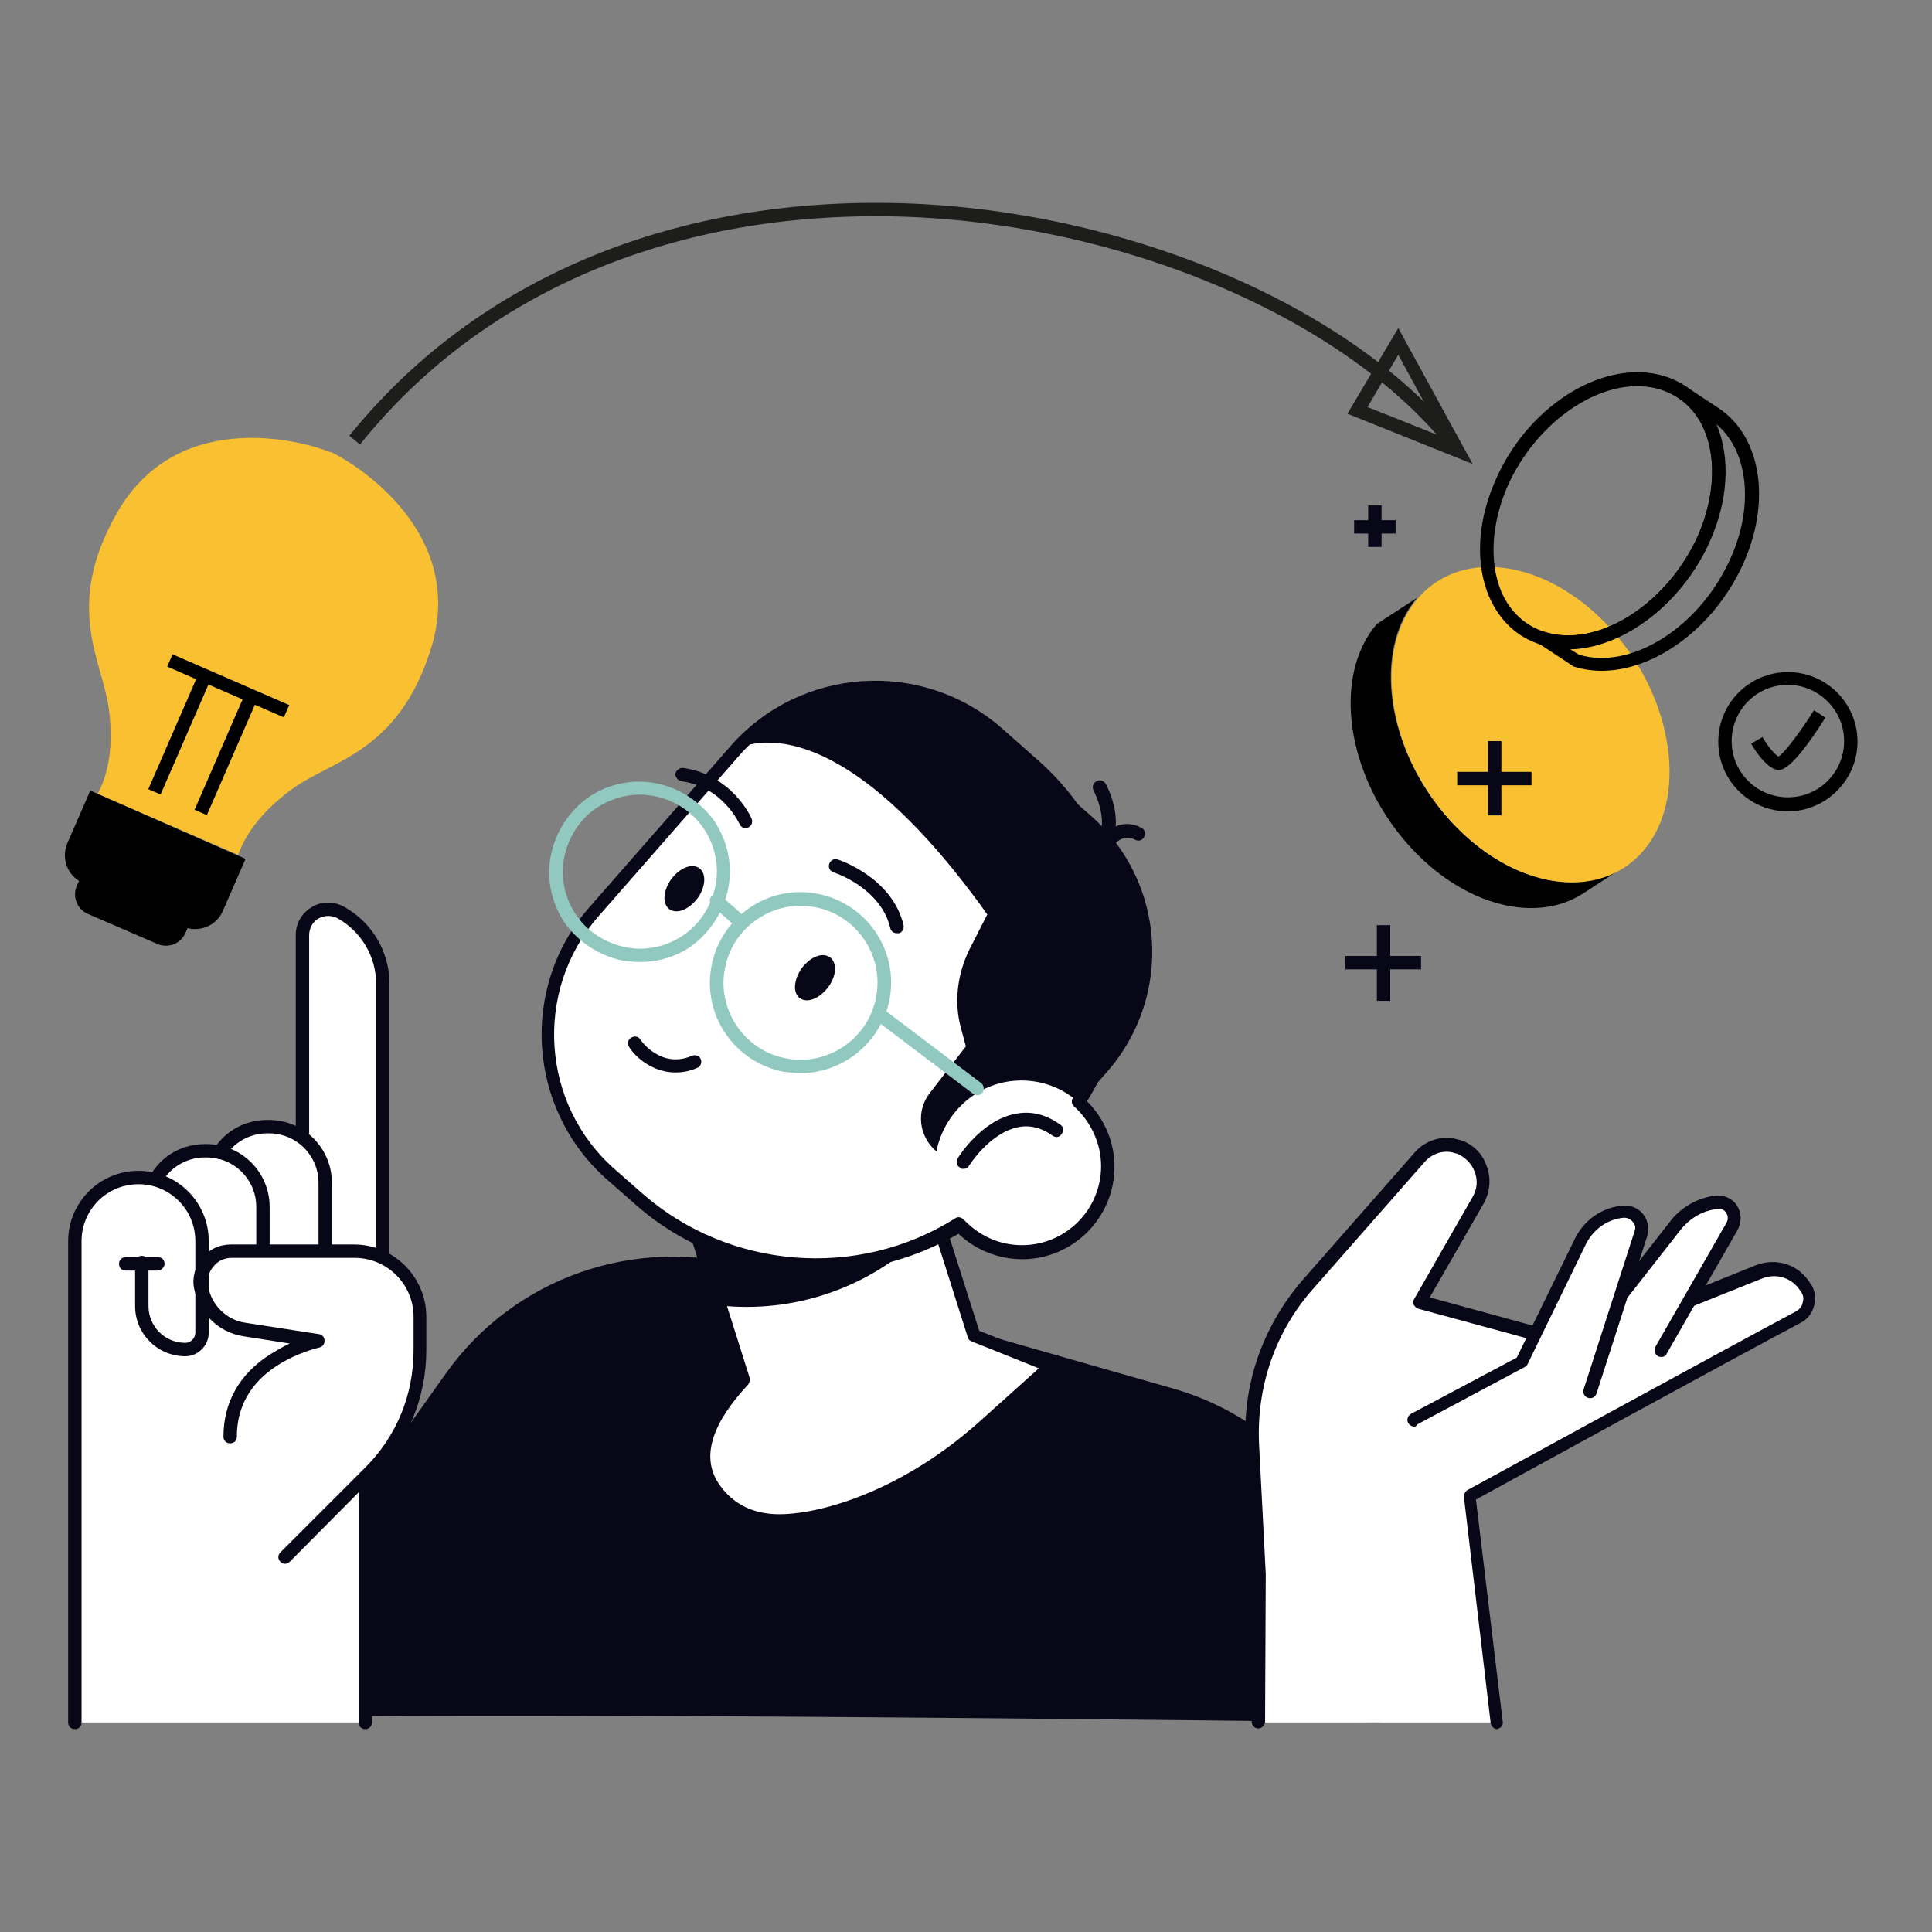 <svg width="200" height="200" viewBox="0 0 200 200" fill="none" xmlns="http://www.w3.org/2000/svg">
<rect x="0" y="0" width="200" height="200" fill="#808080" stroke="none"/>
<g clip-path="url(#clip0_1433_9613)">
<path d="M10.105 82.19L24.658 88.496C25.282 86.695 26.806 84.2 30.202 81.705C34.36 78.656 41.22 77.963 44.616 67.152C48.566 54.471 35.538 47.333 34.221 46.779C34.221 46.779 34.221 46.779 34.152 46.779H34.083C32.558 46.086 18.698 41.581 12.115 53.085C6.502 62.925 10.66 68.4 11.283 73.528C11.838 77.686 11.006 80.527 10.105 82.19Z" fill="#F9C032"/>
<path d="M18.906 95.911L8.581 91.407C6.987 90.714 6.294 88.843 6.987 87.249L9.343 81.844L25.42 88.912L23.064 94.317C22.371 95.911 20.5 96.604 18.906 95.911Z" fill="black"/>
<path d="M16.273 97.713L9.066 94.594C7.957 94.109 7.472 92.792 7.957 91.683L9.62 87.941L20.847 92.862L19.184 96.604C18.698 97.713 17.382 98.198 16.273 97.713Z" fill="black"/>
<path d="M20.605 69.621L15.352 81.695L16.623 82.248L21.876 70.174L20.605 69.621Z" fill="black"/>
<path d="M25.394 71.754L20.142 83.828L21.413 84.381L26.665 72.307L25.394 71.754Z" fill="black"/>
<path d="M17.866 67.737L17.312 69.008L29.385 74.261L29.938 72.99L17.866 67.737Z" fill="black"/>
<path d="M150.157 46.711C139.069 32.575 114.815 22.526 91.184 22.388C90.976 22.388 90.768 22.388 90.629 22.388C68.454 22.388 49.466 30.773 37.27 46.018L36.161 45.117C48.773 29.456 68.316 20.863 91.253 21.002C115.3 21.14 139.97 31.396 151.266 45.88L150.157 46.711Z" fill="#1D1D1B"/>
<path d="M152.443 48.029L139.484 42.831L144.751 33.961L152.443 48.029ZM141.563 42.138L149.394 45.257L144.751 36.733L141.563 42.138Z" fill="#1D1D1B"/>
<path d="M20.5 178.31L46.14 142.205C53.209 132.226 65.821 127.86 77.532 131.187L121.398 143.73C127.774 145.531 133.387 149.551 137.129 155.025L143.019 178.31C143.089 178.31 20.5 176.716 20.5 178.31Z" fill="#080717"/>
<path d="M100.817 138.321L91.947 110.324L69.009 117.601L76.978 142.756C73.652 146.29 71.504 150.309 73.79 153.774C79.265 162.367 94.996 153.774 101.856 147.607C108.786 141.439 108.786 141.439 108.786 141.439L100.817 138.321Z" fill="white"/>
<path d="M80.998 158.141C80.443 158.141 79.889 158.072 79.334 158.003C76.632 157.656 74.553 156.34 73.167 154.191C71.088 150.934 72.127 147.054 76.147 142.619L68.247 117.81C68.177 117.602 68.177 117.463 68.316 117.255C68.385 117.117 68.524 116.978 68.732 116.909L91.669 109.633C92.016 109.494 92.432 109.702 92.57 110.118L101.371 137.768L109.063 140.817C109.271 140.886 109.479 141.094 109.479 141.371C109.548 141.579 109.41 141.856 109.271 141.995L102.341 148.162C97.837 152.251 88.412 158.141 80.998 158.141ZM69.841 118.087L77.602 142.619C77.671 142.826 77.602 143.104 77.463 143.312C73.652 147.4 72.612 150.796 74.345 153.498C75.523 155.3 77.255 156.409 79.542 156.686C83.284 157.171 92.57 155.092 101.441 147.123L107.539 141.648L100.609 138.876C100.401 138.807 100.262 138.669 100.193 138.461L91.531 111.157L69.841 118.087Z" fill="#080717"/>
<path d="M96.312 127.098L90.561 108.941L69.009 115.802L75.176 135.205C82.799 135.829 90.699 133.057 96.312 127.098Z" fill="#080717"/>
<path d="M111.627 114.068C118.903 103.049 117.101 88.012 106.845 79.072L103.242 75.885C95.272 68.885 83.076 69.717 76.077 77.686L61.455 94.457C54.456 102.426 55.287 114.622 63.257 121.621L66.098 124.116C75.592 132.432 89.105 133.125 99.292 126.749C100.886 128.482 103.242 129.591 105.806 129.591C110.726 129.591 114.676 125.641 114.676 120.721C114.676 118.087 113.498 115.662 111.627 114.068Z" fill="white"/>
<path d="M84.532 131.671C77.74 131.671 70.949 129.315 65.683 124.602L62.841 122.108C54.595 114.831 53.763 102.219 60.97 93.972L75.592 77.272C82.799 69.025 95.411 68.124 103.727 75.401L107.331 78.588C117.518 87.459 119.666 102.566 112.528 114C114.33 115.801 115.369 118.227 115.369 120.791C115.369 126.058 111.073 130.354 105.806 130.354C103.381 130.354 100.955 129.384 99.223 127.721C94.649 130.354 89.59 131.671 84.532 131.671ZM90.561 71.866C85.363 71.866 80.235 74.015 76.562 78.172L61.94 94.873C55.218 102.566 55.981 114.346 63.673 121.068L66.514 123.563C75.454 131.394 88.759 132.502 98.876 126.127C99.153 125.919 99.5 125.988 99.777 126.266C101.371 127.929 103.45 128.899 105.806 128.899C110.311 128.899 113.983 125.226 113.983 120.722C113.983 118.366 112.944 116.148 111.211 114.554C110.934 114.346 110.865 113.93 111.073 113.653C118.211 102.773 116.201 88.151 106.43 79.558L102.826 76.371C99.292 73.391 94.926 71.866 90.561 71.866Z" fill="#080717"/>
<path d="M105.737 111.85C108.093 111.85 110.172 112.751 111.766 114.206L114.607 110.949C121.467 103.119 120.705 91.2 112.805 84.339L103.173 75.885C95.203 68.885 83.007 69.717 76.008 77.686C76.008 77.686 85.502 71.242 102.203 94.664L100.332 98.337C99.084 100.901 98.738 103.812 99.5 106.514L99.985 108.316L96.243 113.167C94.788 115.038 95.134 117.671 96.936 119.196C97.767 115.038 101.371 111.85 105.737 111.85Z" fill="#080717"/>
<path d="M66.237 99.585C65.683 99.585 65.059 99.516 64.504 99.447C62.079 98.962 59.931 97.576 58.475 95.566C57.09 93.487 56.535 90.992 57.02 88.567C57.505 86.141 58.891 83.993 60.901 82.538C62.98 81.152 65.475 80.598 67.9 81.083C70.325 81.568 72.474 82.954 73.929 84.963C75.315 87.042 75.869 89.537 75.384 91.963C74.899 94.388 73.513 96.536 71.504 97.991C69.979 99.031 68.177 99.585 66.237 99.585ZM66.237 82.261C64.643 82.261 63.118 82.746 61.733 83.647C60 84.825 58.822 86.696 58.406 88.775C57.99 90.854 58.475 93.002 59.654 94.734C60.832 96.467 62.703 97.645 64.782 98.061C66.861 98.477 69.009 97.992 70.741 96.813C72.474 95.635 73.652 93.764 74.067 91.685C74.483 89.606 73.998 87.458 72.82 85.726C71.642 83.993 69.771 82.815 67.692 82.399C67.207 82.33 66.722 82.261 66.237 82.261Z" fill="#91C9C0"/>
<path d="M82.869 111.089C82.314 111.089 81.76 111.02 81.136 110.951C76.077 109.98 72.682 105.129 73.652 100.001C74.622 94.943 79.473 91.547 84.601 92.517C89.66 93.487 93.055 98.338 92.085 103.466C91.184 107.971 87.234 111.089 82.869 111.089ZM82.869 93.764C79.126 93.764 75.731 96.467 75.038 100.279C74.206 104.575 77.117 108.802 81.413 109.565C85.71 110.396 89.937 107.486 90.699 103.189C91.531 98.893 88.62 94.665 84.324 93.903C83.839 93.834 83.354 93.764 82.869 93.764Z" fill="#91C9C0"/>
<path d="M101.163 113.376C101.024 113.376 100.886 113.306 100.747 113.237L90.491 105.476C90.214 105.268 90.144 104.783 90.352 104.506C90.56 104.228 91.045 104.159 91.323 104.367L101.579 112.128C101.856 112.336 101.925 112.821 101.717 113.099C101.579 113.306 101.371 113.376 101.163 113.376Z" fill="#91C9C0"/>
<path d="M76.563 95.98C76.424 95.98 76.216 95.911 76.078 95.842L73.721 93.763C73.444 93.486 73.375 93.07 73.652 92.793C73.929 92.515 74.345 92.446 74.622 92.723L76.978 94.802C77.256 95.079 77.325 95.495 77.048 95.772C76.909 95.911 76.77 95.98 76.563 95.98Z" fill="#91C9C0"/>
<path d="M85.71 102.218C84.809 103.396 83.562 103.881 82.8 103.327C82.037 102.773 82.176 101.387 83.007 100.209C83.908 99.031 85.156 98.546 85.918 99.1C86.68 99.654 86.611 101.04 85.71 102.218Z" fill="#080717"/>
<path d="M72.197 93.004C71.296 94.181 70.048 94.667 69.286 94.112C68.524 93.558 68.662 92.172 69.494 90.994C70.395 89.816 71.642 89.331 72.404 89.885C73.167 90.439 73.028 91.895 72.197 93.004Z" fill="#080717"/>
<path d="M69.909 111.021C67.622 111.021 65.821 109.497 65.128 108.388C64.92 108.041 64.989 107.626 65.336 107.418C65.682 107.21 66.098 107.279 66.306 107.626C66.375 107.764 68.454 110.675 71.642 109.289C71.988 109.15 72.404 109.289 72.543 109.635C72.681 109.982 72.543 110.398 72.196 110.536C71.434 110.883 70.671 111.021 69.909 111.021Z" fill="#080717"/>
<path d="M92.847 96.608C92.501 96.608 92.224 96.4 92.154 96.053C91.184 91.895 86.333 90.302 86.264 90.302C85.917 90.163 85.71 89.816 85.848 89.401C85.987 89.054 86.333 88.846 86.749 88.985C86.957 89.054 92.362 90.856 93.54 95.776C93.609 96.123 93.402 96.538 93.055 96.608C92.916 96.608 92.847 96.608 92.847 96.608Z" fill="#080717"/>
<path d="M77.186 85.725C76.908 85.725 76.7 85.587 76.562 85.309C76.493 85.171 74.76 81.429 70.533 80.874C70.186 80.805 69.909 80.459 69.909 80.112C69.978 79.766 70.325 79.488 70.671 79.488C75.73 80.181 77.74 84.547 77.809 84.755C77.948 85.101 77.809 85.517 77.463 85.656C77.393 85.656 77.255 85.725 77.186 85.725Z" fill="#080717"/>
<path d="M99.707 120.999C99.569 120.999 99.43 120.999 99.361 120.86C99.014 120.652 98.945 120.237 99.153 119.89C99.222 119.751 101.579 116.009 105.043 115.316C106.637 114.97 108.231 115.316 109.756 116.425C110.102 116.633 110.171 117.049 109.894 117.395C109.686 117.742 109.271 117.811 108.924 117.534C107.746 116.702 106.499 116.425 105.321 116.702C102.41 117.326 100.331 120.652 100.331 120.652C100.193 120.93 99.985 120.999 99.707 120.999Z" fill="#080717"/>
<path d="M113.776 88.636C113.637 88.636 113.499 88.567 113.36 88.498C113.083 88.29 113.014 87.805 113.291 87.528C115.092 85.31 113.221 81.915 113.221 81.845C113.014 81.499 113.152 81.083 113.499 80.875C113.845 80.667 114.261 80.806 114.469 81.152C114.538 81.291 116.825 85.379 114.399 88.359C114.192 88.567 113.984 88.636 113.776 88.636Z" fill="#080717"/>
<path d="M114.954 87.458C114.746 87.458 114.607 87.389 114.469 87.25C114.191 86.973 114.191 86.557 114.469 86.28C115.924 84.825 117.518 85.31 118.211 85.725C118.557 85.933 118.627 86.349 118.419 86.696C118.211 87.042 117.795 87.111 117.448 86.903C117.31 86.834 116.409 86.349 115.439 87.319C115.3 87.389 115.162 87.458 114.954 87.458Z" fill="#080717"/>
<path d="M39.973 129.938V101.734C39.973 98.615 38.24 95.636 35.538 94.111C34.567 93.557 33.459 93.557 32.488 94.111C31.518 94.665 30.964 95.636 30.964 96.744V117.049C30.063 116.494 28.954 116.217 27.845 116.217H27.637C25.628 116.217 23.757 117.187 22.579 118.851C22.232 118.781 21.816 118.712 21.47 118.712H21.262C19.114 118.712 17.173 119.751 16.065 121.553V121.623C15.58 121.484 15.025 121.415 14.471 121.415C10.659 121.415 7.472 124.533 7.472 128.414V178.308C7.472 178.516 7.61 178.308 7.818 178.308H37.824C38.032 178.308 38.171 178.516 38.171 178.308V153.015L38.517 152.668C41.982 149.203 43.853 144.699 43.853 139.779V136.314C43.853 133.542 42.259 131.186 39.973 129.938Z" fill="white"/>
<path d="M29.508 161.883C29.3 161.883 29.161 161.814 29.023 161.675C28.746 161.398 28.746 160.983 29.023 160.705L37.824 151.904C41.081 148.647 42.813 144.351 42.813 139.777V136.312C42.813 132.917 40.041 130.214 36.715 130.214H23.964C23.202 130.214 22.509 130.561 22.093 131.115C21.608 131.669 21.4 132.432 21.539 133.125C21.885 135.134 23.479 136.659 25.419 136.936L33.042 138.114C33.389 138.183 33.596 138.461 33.596 138.807C33.596 139.154 33.389 139.431 33.042 139.5C33.042 139.5 30.825 139.985 28.676 141.371C25.904 143.173 24.518 145.668 24.518 148.717C24.518 149.133 24.241 149.41 23.826 149.41C23.41 149.41 23.133 149.133 23.133 148.717C23.133 145.183 24.796 142.203 27.983 140.193C28.676 139.777 29.369 139.361 29.993 139.084L25.142 138.322C22.578 137.906 20.568 135.897 20.083 133.333C19.875 132.224 20.222 131.046 20.915 130.214C21.677 129.313 22.717 128.828 23.895 128.828H36.646C40.803 128.828 44.13 132.224 44.13 136.312V139.777C44.13 144.697 42.19 149.34 38.725 152.875L29.993 161.675C29.854 161.814 29.646 161.883 29.508 161.883Z" fill="#080717"/>
<path d="M39.626 130.768C39.21 130.768 38.933 130.491 38.933 130.075V101.801C38.933 99.029 37.408 96.465 34.983 95.079C34.359 94.733 33.597 94.733 32.973 95.079C32.35 95.426 32.003 96.119 32.003 96.812V117.186C32.003 117.601 31.726 117.879 31.31 117.879C30.894 117.879 30.617 117.601 30.617 117.186V96.812C30.617 95.564 31.241 94.525 32.28 93.901C33.32 93.278 34.567 93.278 35.676 93.901C38.517 95.495 40.319 98.544 40.319 101.801V130.075C40.319 130.422 39.972 130.768 39.626 130.768Z" fill="#080717"/>
<path d="M33.666 129.936C33.251 129.936 32.973 129.659 32.973 129.243V122.452C32.973 119.61 30.686 117.323 27.845 117.323H27.637C25.905 117.323 24.242 118.224 23.341 119.68C23.133 120.026 22.717 120.095 22.371 119.887C22.024 119.68 21.955 119.264 22.163 118.917C23.341 117.046 25.42 115.938 27.637 115.938H27.845C31.449 115.938 34.359 118.848 34.359 122.452V129.243C34.359 129.659 34.013 129.936 33.666 129.936Z" fill="#080717"/>
<path d="M27.221 130.145C26.805 130.145 26.528 129.868 26.528 129.452V124.948C26.528 122.106 24.241 119.82 21.4 119.82H21.192C19.46 119.82 17.797 120.72 16.896 122.176C16.688 122.522 16.272 122.591 15.925 122.384C15.579 122.176 15.51 121.76 15.717 121.413C16.896 119.542 18.974 118.434 21.192 118.434H21.4C25.003 118.434 27.914 121.344 27.914 124.948V129.452C27.914 129.868 27.637 130.145 27.221 130.145Z" fill="#080717"/>
<path d="M37.824 178.999C37.408 178.999 37.131 178.722 37.131 178.306V153.982C37.131 153.566 37.408 153.289 37.824 153.289C38.24 153.289 38.517 153.566 38.517 153.982V178.306C38.517 178.722 38.17 178.999 37.824 178.999Z" fill="#080717"/>
<path d="M7.749 178.998C7.333 178.998 7.056 178.721 7.056 178.305V128.479C7.056 124.46 10.313 121.203 14.332 121.203C18.351 121.203 21.608 124.46 21.608 128.479V137.973C21.608 139.29 20.5 140.399 19.183 140.399C16.342 140.399 13.986 138.112 13.986 135.201V130.697C13.986 130.281 14.263 130.004 14.678 130.004C15.094 130.004 15.371 130.281 15.371 130.697V135.201C15.371 137.28 17.035 139.013 19.183 139.013C19.737 139.013 20.222 138.528 20.222 137.973V128.479C20.222 125.222 17.589 122.589 14.332 122.589C11.075 122.589 8.442 125.222 8.442 128.479V178.305C8.442 178.721 8.164 178.998 7.749 178.998Z" fill="#080717"/>
<path d="M16.342 131.53H13.015C12.6 131.53 12.322 131.253 12.322 130.838C12.322 130.422 12.6 130.145 13.015 130.145H16.342C16.757 130.145 17.035 130.422 17.035 130.838C17.035 131.184 16.688 131.53 16.342 131.53Z" fill="#080717"/>
<path d="M130.338 178.309L130.407 163.064L129.714 149.62C129.368 143.522 131.447 137.562 135.466 132.988L147.039 119.822C148.009 118.713 149.533 118.297 150.989 118.782H151.058C153.275 119.544 154.315 122.178 153.137 124.257C150.642 128.553 147.108 134.79 147.108 134.79L163.393 139.225L182.242 131.672C184.044 130.979 186.123 131.672 187.093 133.335L187.162 133.404C187.786 134.444 187.44 135.83 186.331 136.384C178.777 140.403 152.305 154.887 152.305 154.887L155.077 178.309H130.338Z" fill="white"/>
<path d="M155.007 179.001C154.661 179.001 154.384 178.724 154.314 178.378L151.543 154.955C151.543 154.678 151.681 154.4 151.889 154.262C152.166 154.123 178.5 139.709 185.914 135.759C186.261 135.551 186.538 135.274 186.607 134.858C186.746 134.443 186.677 134.096 186.469 133.75L186.4 133.68C185.568 132.294 183.905 131.74 182.38 132.364L163.531 139.917C163.393 139.986 163.254 139.986 163.115 139.917L146.83 135.482C146.622 135.413 146.484 135.274 146.345 135.066C146.276 134.858 146.276 134.65 146.414 134.443L152.443 123.909C152.928 123.078 152.998 122.177 152.651 121.276C152.305 120.375 151.612 119.751 150.78 119.405H150.711C149.602 118.989 148.355 119.335 147.523 120.236L135.95 133.403C132 137.838 130.06 143.59 130.337 149.48L131.03 162.924L130.961 178.239C130.961 178.585 130.614 178.932 130.268 178.932C129.852 178.932 129.575 178.585 129.575 178.239L129.644 162.993L128.951 149.55C128.605 143.243 130.753 137.214 134.911 132.433L146.484 119.266C147.662 117.95 149.464 117.464 151.127 118.019H151.196C152.443 118.435 153.483 119.405 153.899 120.721C154.384 121.969 154.245 123.355 153.621 124.533L148.008 134.304L163.185 138.462L181.757 130.978C183.905 130.146 186.261 130.908 187.439 132.918L187.508 132.987C187.924 133.68 187.993 134.443 187.785 135.205C187.578 135.967 187.093 136.591 186.4 136.937C179.47 140.61 156.186 153.361 152.79 155.232L155.562 178.239C155.631 178.585 155.354 178.932 154.938 179.001C155.077 179.001 155.077 179.001 155.007 179.001Z" fill="#080717"/>
<path d="M171.986 139.777L179.332 126.957C180.025 125.779 179.054 124.324 177.669 124.462C175.936 124.67 174.342 125.571 173.303 126.957L164.294 138.461L171.986 139.777Z" fill="white"/>
<path d="M171.986 140.471C171.847 140.471 171.778 140.471 171.639 140.402C171.293 140.194 171.223 139.778 171.362 139.432L178.708 126.612C178.915 126.265 178.915 125.919 178.708 125.572C178.5 125.226 178.153 125.087 177.807 125.156C176.282 125.295 174.896 126.127 173.926 127.374L164.917 138.877C164.709 139.155 164.224 139.224 163.947 139.016C163.67 138.808 163.6 138.323 163.808 138.046L172.817 126.542C173.926 125.018 175.728 123.978 177.599 123.77C178.5 123.701 179.331 124.048 179.816 124.81C180.301 125.572 180.301 126.473 179.886 127.305L172.54 140.125C172.471 140.333 172.263 140.471 171.986 140.471Z" fill="#080717"/>
<path d="M146.415 146.984L157.572 141.025L163.67 128.482C164.502 126.749 166.165 125.64 168.105 125.433C169.353 125.363 170.254 126.541 169.907 127.719L164.64 144.074L146.415 146.984Z" fill="white"/>
<path d="M146.415 147.678C146.138 147.678 145.93 147.539 145.791 147.331C145.583 146.985 145.722 146.569 146.068 146.361L157.017 140.54L163.046 128.205C164.016 126.265 165.888 124.948 168.036 124.81C168.867 124.74 169.63 125.087 170.115 125.71C170.6 126.334 170.738 127.166 170.531 127.928L165.264 144.282C165.125 144.629 164.779 144.837 164.363 144.698C164.016 144.56 163.809 144.213 163.947 143.797L169.214 127.443C169.352 127.096 169.283 126.75 169.006 126.473C168.798 126.195 168.452 126.057 168.105 126.057C166.442 126.195 164.987 127.235 164.224 128.69L158.126 141.233C158.057 141.372 157.988 141.441 157.849 141.51L146.692 147.47C146.623 147.678 146.484 147.678 146.415 147.678Z" fill="#080717"/>
<path d="M168.105 89.745L163.947 92.447C159.027 95.704 151.404 93.764 145.791 87.458C139.346 80.251 137.891 69.995 142.534 64.589L146.692 61.887C142.049 67.292 143.504 77.548 149.949 84.755C155.632 91.131 163.185 93.002 168.105 89.745Z" fill="black"/>
<path d="M146.762 61.957C151.405 56.551 160.413 58.007 166.858 65.214C173.303 72.421 174.758 82.677 170.115 88.082C165.472 93.487 156.463 92.032 150.019 84.825C143.574 77.618 142.119 67.362 146.762 61.957Z" fill="#F9C032"/>
<path d="M149.879 65.421C153.275 61.471 159.928 62.511 164.64 67.847C169.352 73.114 170.461 80.667 166.996 84.617C163.6 88.567 156.948 87.528 152.236 82.192C147.523 76.925 146.414 69.371 149.879 65.421Z" fill="#F9C032"/>
<path d="M143.02 52.324H141.634V56.621H143.02V52.324Z" fill="#080717"/>
<path d="M144.475 53.848H140.179V55.234H144.475V53.848Z" fill="#080717"/>
<path d="M143.92 95.773H142.534V103.604H143.92V95.773Z" fill="#080717"/>
<path d="M147.108 98.961H139.277V100.347H147.108V98.961Z" fill="#080717"/>
<path d="M155.424 76.719H154.038V84.411H155.424V76.719Z" fill="#080717"/>
<path d="M158.543 79.906H150.851V81.292H158.543V79.906Z" fill="#080717"/>
<path d="M165.818 69.44C164.848 69.44 163.878 69.301 162.977 69.024C162.908 69.024 162.838 68.955 162.838 68.955L159.374 66.668C159.096 66.46 158.958 66.114 159.096 65.767C159.235 65.421 159.581 65.282 159.928 65.421C165.264 67.084 172.263 62.787 175.589 55.857C178.361 49.898 177.599 43.73 173.718 41.166C173.372 40.958 173.303 40.542 173.51 40.196C173.718 39.849 174.134 39.78 174.481 39.988L177.945 42.275C182.381 45.255 183.42 52.115 180.302 58.699C177.253 65.143 171.224 69.44 165.818 69.44ZM163.462 67.777C168.798 69.371 175.728 65.074 178.985 58.144C181.688 52.462 180.995 46.502 177.53 43.799C179.054 47.264 178.916 51.907 176.767 56.481C173.788 62.787 167.897 67.084 162.561 67.222L163.462 67.777Z" fill="black"/>
<path d="M162.354 67.154C161.384 67.154 160.413 67.016 159.512 66.738C157.087 65.976 155.285 64.313 154.176 61.818C152.652 58.284 152.929 53.71 155.008 49.275C158.542 41.652 166.304 37.079 172.333 38.95C174.758 39.712 176.56 41.375 177.669 43.87C179.193 47.404 178.916 51.978 176.837 56.413C173.788 62.858 167.759 67.154 162.354 67.154ZM159.928 65.422C165.264 67.085 172.263 62.788 175.59 55.858C177.461 51.839 177.738 47.612 176.421 44.493C175.52 42.415 173.996 41.029 171.917 40.336C166.581 38.672 159.582 42.969 156.255 49.899C154.384 53.918 154.107 58.145 155.424 61.264C156.325 63.343 157.919 64.798 159.928 65.422Z" fill="black"/>
<path d="M185.083 83.992C181.064 83.992 177.876 80.735 177.876 76.785C177.876 72.766 181.133 69.578 185.083 69.578C189.102 69.578 192.29 72.835 192.29 76.785C192.29 80.735 189.033 83.992 185.083 83.992ZM185.083 70.895C181.826 70.895 179.262 73.528 179.262 76.716C179.262 79.973 181.895 82.537 185.083 82.537C188.34 82.537 190.904 79.904 190.904 76.716C190.904 73.528 188.271 70.895 185.083 70.895Z" fill="black"/>
<path d="M184.182 79.695C184.113 79.695 184.043 79.695 183.974 79.695C182.796 79.487 181.618 77.547 181.271 76.992L182.45 76.299C183.004 77.269 183.766 78.17 184.113 78.309C184.736 77.962 186.469 75.606 187.786 73.527L188.964 74.29C185.845 79.21 184.667 79.695 184.182 79.695Z" fill="black"/>
</g>
<defs>
<clipPath id="clip0_1433_9613">
<rect width="185.581" height="158" fill="white" transform="translate(6.71 21)"/>
</clipPath>
</defs>
</svg>

